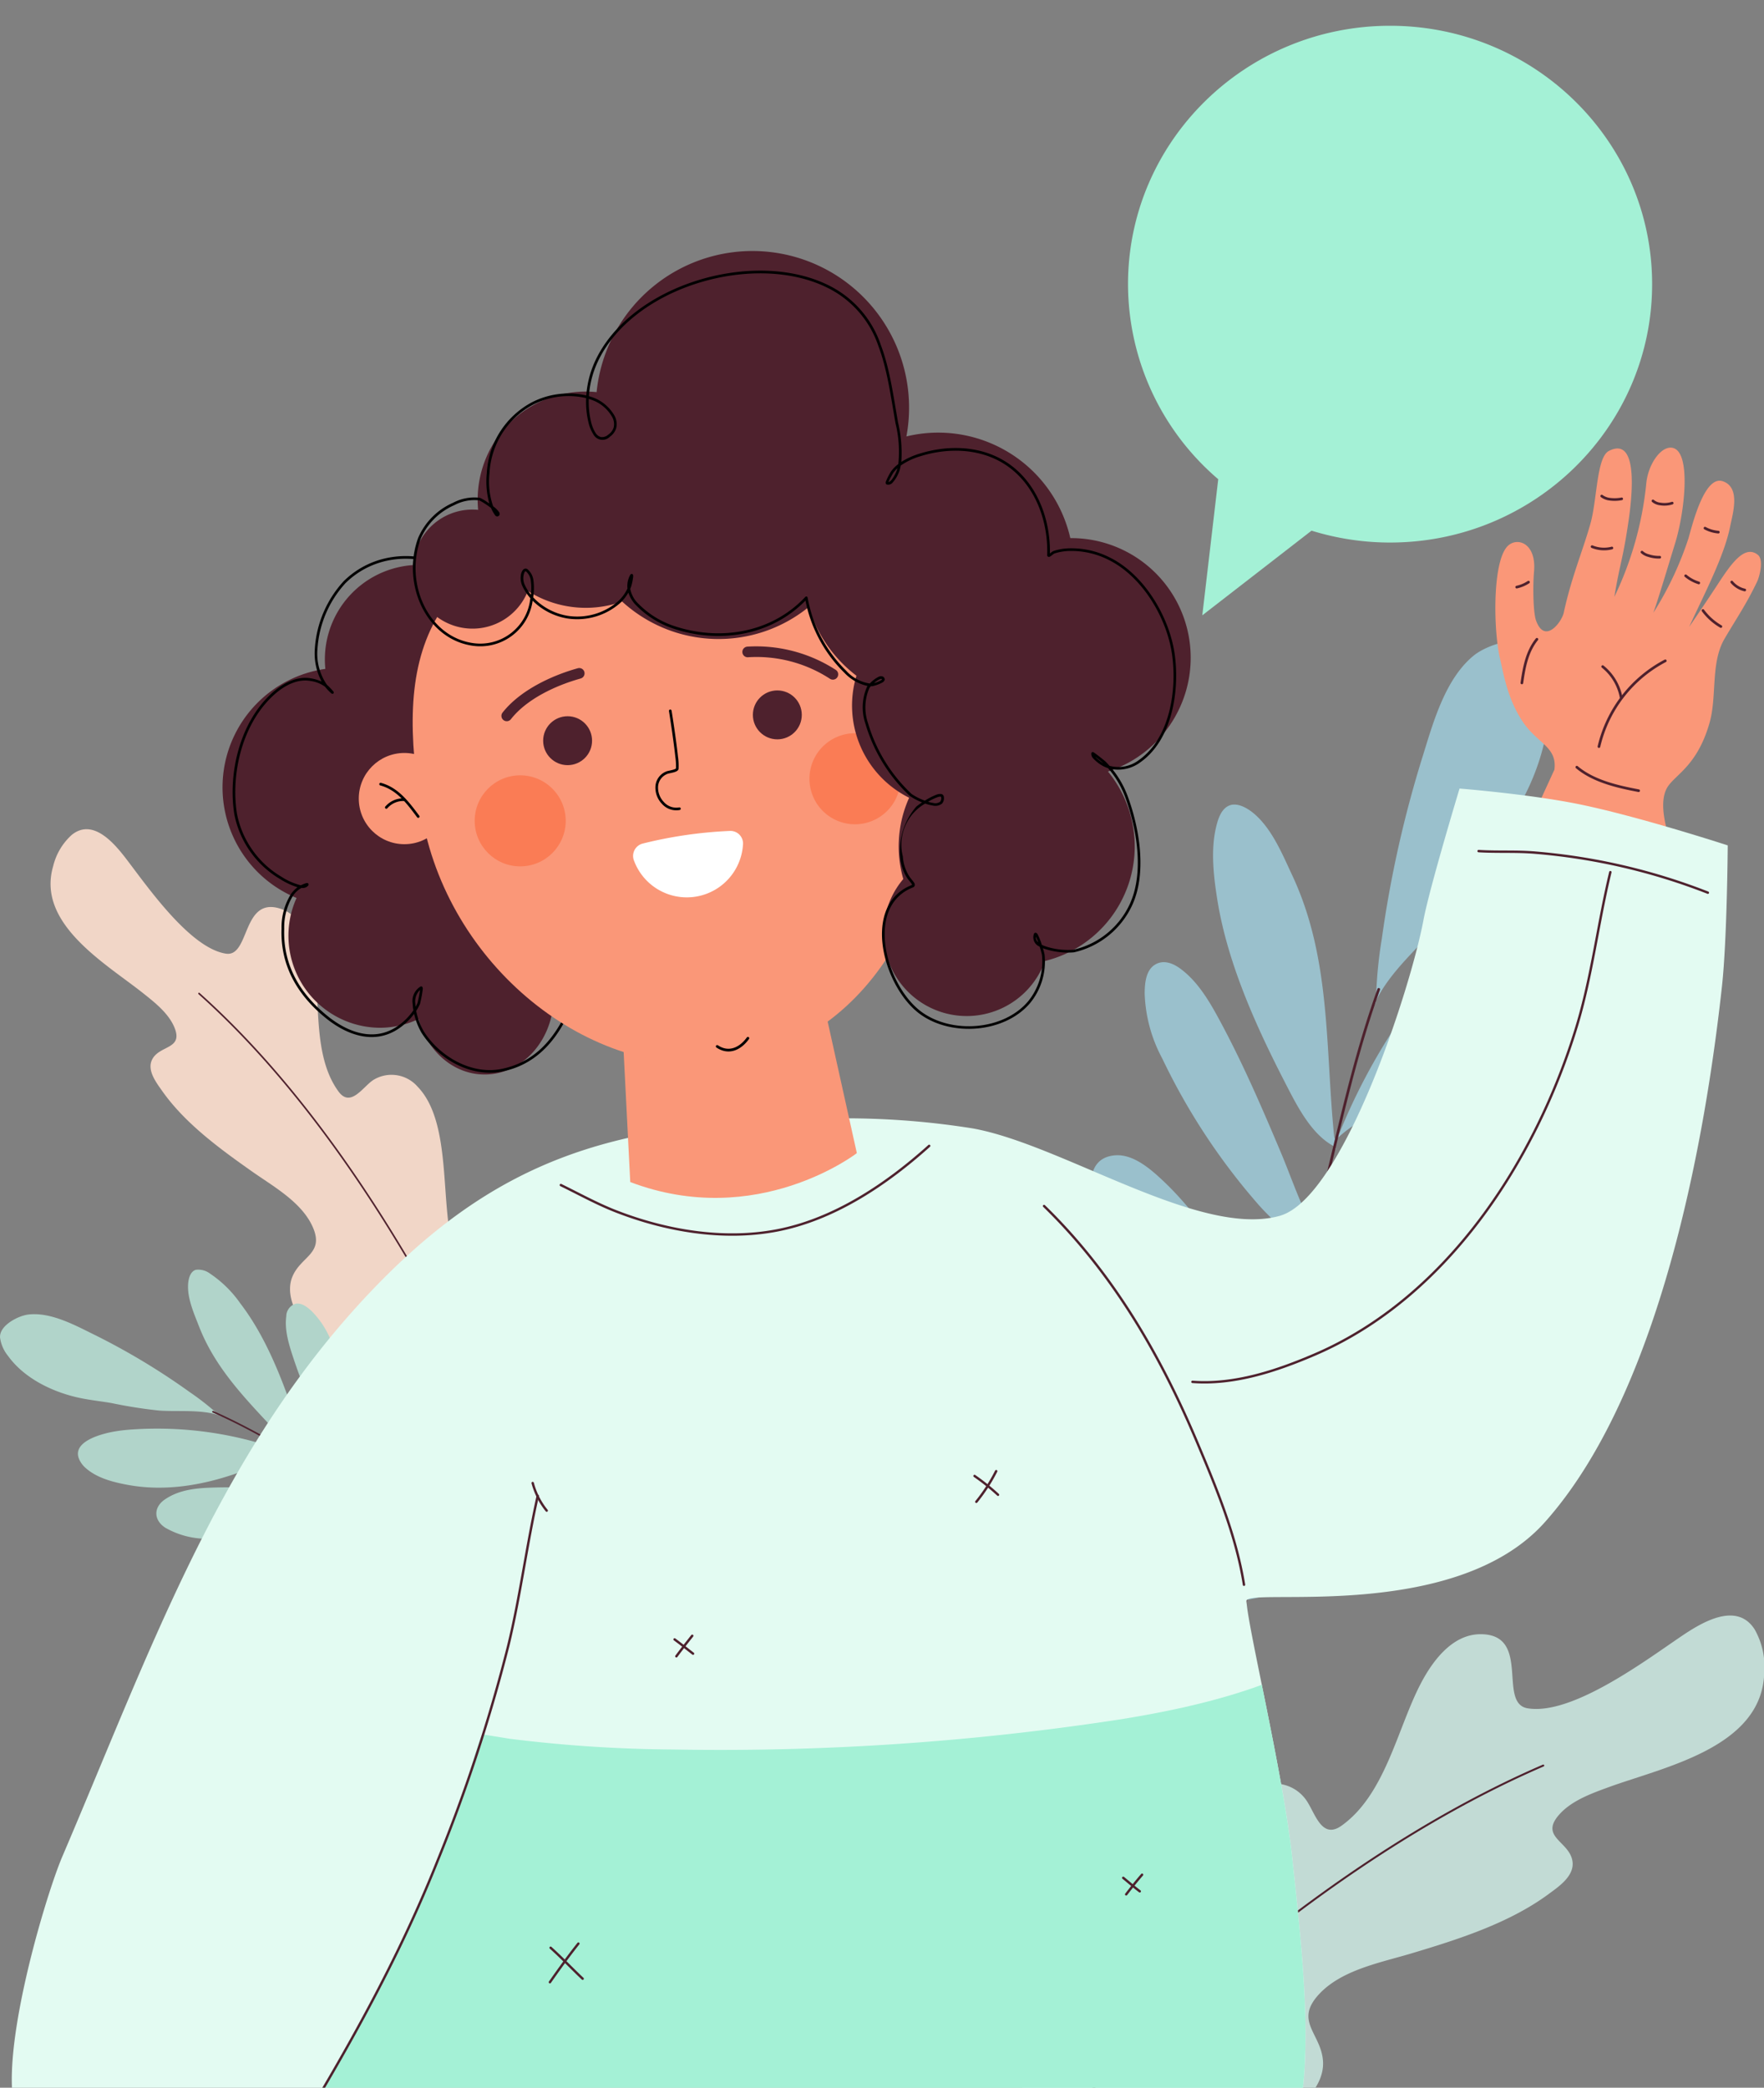 <svg xmlns="http://www.w3.org/2000/svg" xmlns:xlink="http://www.w3.org/1999/xlink" width="295" height="349" viewBox="0 0 295 349">
  <rect x="0" y="0" width="295" height="349" fill="#808080" stroke="none"/>
  <defs>
    <clipPath id="clip-path">
      <rect id="Rectángulo_415480" data-name="Rectángulo 415480" width="295" height="349" transform="translate(180 1037.852)" fill="#fff" stroke="#707070" stroke-width="1" opacity="0.6"/>
    </clipPath>
    <clipPath id="clip-path-2">
      <rect id="Rectángulo_415482" data-name="Rectángulo 415482" width="445" height="444" transform="translate(-0.362 0.207)"/>
    </clipPath>
    <clipPath id="clip-path-4">
      <path id="Trazado_1037964" data-name="Trazado 1037964" d="M96.172,261.378c.111-2.778-3.08-8.905-1.48-12.693,1.047-2.477,5.105-3.525,7.31-11.281,1.265-4.452.141-10,2.5-14.033,1.962-3.353,3.518-5.55,5.415-9.475.455-.942,1.182-3.729.162-4.549-2.315-1.86-4.69,1.829-6.956,5.289-1.975,3.017-4.566,6.807-4.534,6.737,2.56-5.541,5.866-11.848,6.845-16.748.431-2.154,1.818-6.573-1.24-7.588-2.985-.989-4.955,6.8-5.712,9.505a55.179,55.179,0,0,1-5.89,12.49c.717-1.941,2.174-6.825,3.676-11.725,1.567-5.116,2.713-15.223-.465-15.854-1.932-.383-4.138,2.812-4.4,6.079a56.566,56.566,0,0,1-5.33,18.84c.945-5.73,1.449-6.238,2.405-12.9.589-4.1,1.642-14.051-3.325-11.494-2.05,1.055-1.948,8.1-3.065,12.1-1.257,4.509-3.178,8.938-4.48,14.948-.332,1.535-3.153,5.32-4.617,1.328-.511-1.395-.553-5.882-.347-8.227.418-4.754-2.817-5.814-4.394-4.268-2.581,2.528-2.42,13.99-1.305,18.786.627,2.7,1.259,6.707,3.732,10.473,2.487,3.788,5.869,4.269,5.372,8.137l-4.977,10.85Z" transform="translate(-66.182 -191.423)"/>
    </clipPath>
    <clipPath id="clip-path-17">
      <path id="Trazado_1037991" data-name="Trazado 1037991" d="M287.984,475.483c1.911-11.36.044-27.617-1.43-41.319-1.509-14.02-7.538-38.953-7.622-42.8-.05-2.313,34.715,3.812,49.872-13.146,21-23.494,27.6-71.089,29.631-89.546.869-7.886.97-23.608.97-23.608s-14.811-4.825-24.814-6.873c-8.3-1.7-20.035-2.628-20.035-2.628s-5.04,16.65-6.036,21.988c-2.107,11.291-13.454,46.449-24.027,49.435-13.359,3.772-36.31-11.908-51.329-14.607a134.813,134.813,0,0,0-25.542-1.621c-33.768.622-54.234,5.843-77.344,31.254-23.645,26-34.953,58.335-49.4,92.118C77.9,441.1,68.845,471.46,73.993,478.755c2.782,3.941,6.272,1.071,10.3,1.642C94.267,481.808,278.131,473.441,287.984,475.483Z" transform="translate(-72.44 -255.56)" fill="#a4f1d6"/>
    </clipPath>
    <clipPath id="clip-path-18">
      <path id="Trazado_1037996" data-name="Trazado 1037996" d="M258.231,201.425c-36.948,8.682-39.736,26.523-35.548,51.909s27.939,44.792,51.2,41.692c24.852-3.312,38.506-30.495,34.319-55.881S296.792,192.363,258.231,201.425Z" transform="translate(-221.219 -199.306)"/>
    </clipPath>
  </defs>
  <g id="Enmascarar_grupo_1098798" data-name="Enmascarar grupo 1098798" transform="translate(-180 -1037.852)" clip-path="url(#clip-path)">
    <g id="OBJECTS" transform="translate(90.362 942.645)">
      <g id="Grupo_1178743" data-name="Grupo 1178743" transform="translate(0 0)">
        <g id="Grupo_1178722" data-name="Grupo 1178722" transform="translate(0 0)" clip-path="url(#clip-path-2)">
          <g id="Grupo_1178718" data-name="Grupo 1178718" transform="translate(240.751 365.269)">
            <path id="Trazado_1037954" data-name="Trazado 1037954" d="M9.836,463.523a101.141,101.141,0,0,1,24.789-6.81c7.73-1.047,16.609-1.1,23.52-5.219,3.176-1.891,6.941-5.428,6.683-9.473-.3-4.663-4.933-6.682-.589-11.279,3.795-4.016,10.262-5.21,15.336-6.729,7.79-2.332,16.347-5.04,22.963-9.919,1.677-1.236,4.354-3.017,4.013-5.47-.473-3.4-5.688-4.047-2.11-7.951,2.092-2.283,5.439-3.468,8.271-4.5,9.221-3.349,25.441-6.589,25.9-18.967A12.707,12.707,0,0,0,137,369.816c-3-4.643-8.752-1.19-12.175,1.12-5.883,3.969-18.323,13.337-25.792,12.089-5.033-.842.659-12.346-7.818-12.385-4.864-.021-8.207,4.663-10.183,8.531-3.824,7.482-5.85,18.3-13.1,23.476-3.435,2.45-4.457-2.338-6.018-4.42-2.186-2.915-6.078-3.318-9.194-1.694-9.245,4.816-11.96,21.531-17.9,29.865-4.433,6.221-7.808-4.163-13.284.834-3.365,3.072-4.535,8.331-5.508,12.592C14.232,447.711,12.175,455.761,9.836,463.523Z" transform="translate(5.311 -367.518)" fill="#c2dbd5" fill-rule="evenodd"/>
            <path id="Trazado_1037955" data-name="Trazado 1037955" d="M65.516,492.741c28.393-32.648,66.391-70.076,106.885-87.534a.165.165,0,0,1,.13.3c-40.451,17.439-78.4,54.834-106.767,87.447a.165.165,0,0,1-.233.016A.167.167,0,0,1,65.516,492.741Z" transform="translate(-65.475 -380.286)" fill="#4e212d" fill-rule="evenodd"/>
          </g>
          <g id="Grupo_1178719" data-name="Grupo 1178719" transform="translate(98.092 233.827)">
            <path id="Trazado_1037956" data-name="Trazado 1037956" d="M357.311,419.918a81.81,81.81,0,0,0-17.274-11.579c-5.662-2.785-12.46-5.105-16.707-10.033-1.952-2.264-3.934-5.944-2.7-8.981,1.423-3.5,5.5-3.862,3.342-8.5-1.881-4.054-6.537-6.627-10.041-9.094-5.379-3.786-11.25-8.057-15.075-13.5-.97-1.379-2.567-3.431-1.677-5.225,1.236-2.491,5.4-1.647,3.657-5.56-1.02-2.287-3.284-4.055-5.193-5.57-6.215-4.932-17.83-11.577-15.01-21.192a10.279,10.279,0,0,1,3.129-5.26c3.494-2.793,7.02,1.331,9.054,3.98,3.5,4.554,10.64,14.929,16.689,15.886,4.077.645,2.66-9.641,9.172-7.5,3.737,1.23,5.1,5.682,5.627,9.156,1.016,6.721-.2,15.543,4.033,21.369,2.008,2.761,4.02-.651,5.751-1.848a5.79,5.79,0,0,1,7.488,1.057c5.859,6.065,3.657,19.585,6.077,27.5,1.806,5.909,7.058-1.193,9.978,4.045,1.8,3.219,1.344,7.554,1,11.073C357.992,406.66,357.506,413.363,357.311,419.918Z" transform="translate(-280.199 -314.494)" fill="#f1d6c7" fill-rule="evenodd"/>
            <path id="Trazado_1037957" data-name="Trazado 1037957" d="M329.243,460.183c-13.415-32.327-32.975-70.783-59.568-94.556a.134.134,0,0,0-.178.2c26.565,23.748,46.1,62.167,59.5,94.46a.134.134,0,0,0,.247-.1Z" transform="translate(-244.758 -338.266)" fill="#4e212d" fill-rule="evenodd"/>
          </g>
          <g id="Grupo_1178720" data-name="Grupo 1178720" transform="translate(89.638 307.416)">
            <path id="Trazado_1037958" data-name="Trazado 1037958" d="M346.384,408.69a43.674,43.674,0,0,0-4.9-3.866,114.269,114.269,0,0,0-16.311-9.77c-3.131-1.554-7.089-3.648-10.72-3.191-1.616.2-4.792,1.786-4.689,3.813a6.09,6.09,0,0,0,1.327,3.082c2.582,3.591,7,5.821,11.193,6.855,2.012.5,4.062.692,6.1,1.038a78.931,78.931,0,0,0,8.034,1.263c3.269.216,6.792-.222,9.97.775a.576.576,0,0,0,.458.155Q346.614,408.763,346.384,408.69Zm13.515,7.062c.736-2.533-.418-5.649-1.247-8.035-2.113-6.088-4.742-12.562-8.7-17.715a19.245,19.245,0,0,0-5.071-4.988,3.25,3.25,0,0,0-2.375-.633c-1.007.3-1.268,1.677-1.3,2.565-.087,2.34,1.019,4.8,1.849,6.931,3.373,8.65,10.292,14.369,16.133,21.191l.128.235-.791-.114a61.484,61.484,0,0,0-27.214-4.079c-.835.072-1.387.134-2.219.268-2.04.329-7.857,1.691-5.91,5.038a4.179,4.179,0,0,0,.824,1.027c1.926,1.76,4.726,2.454,7.223,2.907,6.118,1.109,12.376.06,18.216-1.99,2.947-1.035,6.585-2.887,9.928-2.953l.353.264c.122-.253.1.34.174.08.128.711.061.21.092.212Zm8.2,6.115c1.435-1.944,1.478-5.135,1.322-7.392a64.512,64.512,0,0,0-3.992-17.364,14.791,14.791,0,0,0-3.494-5.766c-.7-.665-1.729-1.527-2.785-1.283a2.218,2.218,0,0,0-1.517,2.1c-.31,2.3.441,4.71,1.156,6.876,1.49,4.507,3.365,8.912,5.261,13.26,1.279,2.934,2.96,5.948,3.666,9.113l-.373.263a7.517,7.517,0,0,1-3.17-.019c-1.5-.17-2.985-.359-4.487-.475a136.711,136.711,0,0,0-13.733-.413c-3,.072-6.081.255-8.632,2.008-1.912,1.314-1.886,3.425.06,4.709a14.01,14.01,0,0,0,7.173,1.855,26.719,26.719,0,0,0,6.458-.848,60.981,60.981,0,0,0,10.713-3.425C363.991,424.089,365.8,422.77,368.1,421.868Zm8.434,4.838a24.724,24.724,0,0,0,6.034-19.164,16.665,16.665,0,0,0-.377-1.986c-.081-.31-.272-.988-.376-1.292-.738-2.151-3.355-6.239-6.029-3.894-1.419,1.245-1.492,3.649-1.5,5.356-.022,4.749,1.255,9.546,2,14.216a29.415,29.415,0,0,1,.483,4.139,2.932,2.932,0,0,1-.671,2.381,5.029,5.029,0,0,1-1.864.681c-1.519.344-3.071.514-4.615.706A101.961,101.961,0,0,0,356.818,430c-2.066.529-4.531,1.224-6.04,2.829a1.949,1.949,0,0,0,.682,3.152c2.053,1.121,4.889,1.056,7.125.662a30.323,30.323,0,0,0,13.065-5.5C373.4,429.809,374.778,428.027,376.532,426.706Zm10.311,5.926c-1.6.5-3.47.358-5.13.545a35.715,35.715,0,0,0-6.659,1.41,28.522,28.522,0,0,0-6.722,3.146,14.932,14.932,0,0,0-3.98,3.142,5.274,5.274,0,0,0-.752,1.329,3.97,3.97,0,0,0-.2.781c-.4,3.028,4.023,2.582,5.755,2.172a32.877,32.877,0,0,0,15.118-8.847c.681-.662,1.332-1.355,2.025-2a8.931,8.931,0,0,0,1.363-1.225c1.625-2.358,2.712-5.354,3.88-7.951,1.057-2.349,2.307-4.927,2.318-7.557,0-1-.133-2.414-.973-3.109a2.232,2.232,0,0,0-2.457.091,11.253,11.253,0,0,0-3.838,3.639,9.1,9.1,0,0,0-1.163,5.384c.052,3.042.3,6.355,1.671,9.136Zm11.311,7.122c-2.064.474-4.248.51-6.336.892a37.543,37.543,0,0,0-14.937,5.682,15.711,15.711,0,0,0-1.325,1.046c-1.32,1.189-4.092,4.282-2.07,6.019a4.326,4.326,0,0,0,3.708.536,26.372,26.372,0,0,0,7.747-3.137,60.326,60.326,0,0,0,5.9-3.609c1.832-1.347,3.508-2.912,5.265-4.353a39.991,39.991,0,0,0,3.456-2.493,9.578,9.578,0,0,0,1.07-1.839c.754-1.272,1.6-2.483,2.375-3.741,1.26-2.049,3.137-4.44,3.233-6.952a3.077,3.077,0,0,0-3.63-3.173,6.415,6.415,0,0,0-4.436,2.7c-1.992,2.963-1.166,6.791-.639,10.072a18.08,18.08,0,0,1,.553,2.323Z" transform="translate(-309.758 -384.319)" fill="#b1d4ca" fill-rule="evenodd"/>
            <path id="Trazado_1037959" data-name="Trazado 1037959" d="M366.269,470.279a435.461,435.461,0,0,0-46.8-31.3c-6.189-3.552-12.287-7.3-18.835-10.187a.134.134,0,0,1,.108-.244c6.557,2.888,12.663,6.643,18.86,10.2a435.63,435.63,0,0,1,46.83,31.321.134.134,0,0,1-.162.213Z" transform="translate(-265.081 -404.888)" fill="#4e212d" fill-rule="evenodd"/>
          </g>
          <g id="Grupo_1178721" data-name="Grupo 1178721" transform="translate(272.089 202.385)">
            <path id="Trazado_1037960" data-name="Trazado 1037960" d="M145.592,287.942a72.638,72.638,0,0,1,.966-10.329,189.891,189.891,0,0,1,6.93-30.818c1.717-5.549,3.731-12.709,8.442-16.555,2.1-1.711,7.638-3.721,9.959-1.273a10.12,10.12,0,0,1,2.187,5.127c1.362,7.221-1.012,15.088-4.574,21.321-1.709,2.989-3.822,5.68-5.74,8.529-2.525,3.75-4.78,7.631-7.684,11.114-3.485,4.181-8.049,7.918-10.488,12.884a.957.957,0,0,1-.339.729Q145.415,288.3,145.592,287.942Zm-6.986,24.353c-3.891-2.015-6.317-6.974-8.239-10.7-4.9-9.517-9.683-20.1-11.35-30.761-.593-3.791-1.069-8.027-.193-11.816.288-1.247.761-2.9,1.959-3.582,1.518-.866,3.471.394,4.578,1.373,2.915,2.576,4.612,6.729,6.221,10.164,6.544,13.969,5.5,28.844,7.016,43.687l.136.424.77-1.082a102.142,102.142,0,0,1,26.268-37.419c1.043-.921,1.75-1.516,2.864-2.363,2.733-2.077,11.036-7.516,12.833-1.339a6.954,6.954,0,0,1,.292,2.168c-.089,4.334-2.461,8.5-4.777,12.021-5.674,8.632-14.1,14.96-23.263,19.638-4.621,2.361-11.018,4.616-14.927,8.563l-.087.727c-.444-.143.3.507-.1.3.709.969.183.314.149.355Zm-2.034,16.872c-3.983-.5-7.871-4.1-10.409-6.878a107.154,107.154,0,0,1-16.32-24.7,24.562,24.562,0,0,1-2.936-10.809c0-1.6.143-3.83,1.645-4.821,1.411-.931,3.008-.332,4.259.576,3.128,2.267,5.163,5.927,6.948,9.268,3.717,6.956,6.868,14.259,9.928,21.521,2.066,4.9,3.765,10.376,6.766,14.852l.745-.148c1.577-.858,2.549-2.435,3.609-3.836,1.51-1.995,2.987-4,4.569-5.943a226.815,226.815,0,0,1,15.236-17c3.526-3.53,7.272-7.025,12.3-8.086,3.772-.8,6.281,1.653,5.6,5.467-.708,3.952-3.328,7.846-5.985,10.756a44.43,44.43,0,0,1-8.418,6.8,101.376,101.376,0,0,1-16.4,8.967C143.948,326.768,140.286,327.438,136.572,329.166Zm-3.84,15.691a41.08,41.08,0,0,1-29.972-14.695,27.869,27.869,0,0,1-1.957-2.73c-.282-.453-.879-1.46-1.124-1.932-1.743-3.353-3.663-11.185,2.221-11.715,3.124-.282,6.1,2.386,8.163,4.332,5.741,5.414,10.048,12.446,14.818,18.688a48.975,48.975,0,0,0,4.427,5.323c.952.937,2.206,2.1,3.634,1.92a8.365,8.365,0,0,0,2.954-1.463c2.155-1.434,4.137-3.106,6.138-4.745a169.275,169.275,0,0,1,17.246-12.93c3-1.88,6.663-4.05,10.323-4.027,2.466.015,3.61,2.191,3.011,4.432-1,3.755-4.33,7.093-7.366,9.332a50.379,50.379,0,0,1-21.579,9.425C140.051,344.644,136.329,344.259,132.732,344.857Zm-4.682,19.194c2.443-1.35,4.407-3.765,6.533-5.548a59.277,59.277,0,0,1,9.325-6.4,47.436,47.436,0,0,1,11.486-4.484c2.673-.675,5.551-1.467,8.341-1.19a8.8,8.8,0,0,1,2.46.618,6.614,6.614,0,0,1,1.164.658c4.1,2.985-1.5,7.8-3.98,9.413-8.343,5.437-18.165,7.677-27.964,8.055-1.575.06-3.156.05-4.73.141a14.8,14.8,0,0,1-3.035.236c-4.7-.746-9.549-2.871-14.012-4.441-4.037-1.42-8.57-2.869-11.749-5.868-1.213-1.144-2.752-2.927-2.626-4.733.107-1.542,1.61-2.415,2.924-2.852a18.7,18.7,0,0,1,8.775-.45c3.145.525,5.62,2.613,7.809,4.769,3.6,3.547,7.3,7.641,9.079,12.475Zm-4.389,21.768c2.936-1.94,5.481-4.527,8.331-6.6,7.238-5.271,15.109-9.651,23.949-11.463a26.332,26.332,0,0,1,2.776-.4c2.943-.226,9.84-.018,9.614,4.405-.114,2.228-1.91,3.889-3.6,5.076a43.857,43.857,0,0,1-12.649,5.727,99.875,99.875,0,0,1-11.1,2.96c-3.718.661-7.522.885-11.269,1.348-2.229.275-4.724,1.283-6.958,1.3a15.894,15.894,0,0,1-3.438-.818c-2.393-.551-4.821-.919-7.223-1.429-3.909-.831-8.936-1.313-12.068-4.074-2.613-2.3-2.205-5.849.34-8a10.656,10.656,0,0,1,8.327-2.248c5.847,1,9.507,6.377,12.85,10.769.769,1.01,1.266,2.442,2.162,3.326Z" transform="translate(-97.928 -227.828)" fill="#9ac0cc" fill-rule="evenodd"/>
            <path id="Trazado_1037961" data-name="Trazado 1037961" d="M137.878,419.845a723.906,723.906,0,0,1,15.963-92.228c2.819-11.532,5.3-23.18,9.334-34.379a.222.222,0,0,1,.418.151c-4.031,11.184-6.5,22.816-9.32,34.332a723.385,723.385,0,0,0-15.953,92.173.222.222,0,1,1-.442-.05Z" transform="translate(-115.264 -235.106)" fill="#4e212d" fill-rule="evenodd"/>
          </g>
        </g>
        <g id="Grupo_1178742" data-name="Grupo 1178742" transform="translate(0 0)" clip-path="url(#clip-path-2)">
          <path id="Trazado_1037962" data-name="Trazado 1037962" d="M96.172,261.378c.111-2.778-3.08-8.905-1.48-12.693,1.047-2.477,5.105-3.525,7.31-11.281,1.265-4.452.141-10,2.5-14.033,1.962-3.353,3.518-5.55,5.415-9.475.455-.942,1.182-3.729.162-4.549-2.315-1.86-4.69,1.829-6.956,5.289-1.975,3.017-4.566,6.807-4.534,6.737,2.56-5.541,5.866-11.848,6.845-16.748.431-2.154,1.818-6.573-1.24-7.588-2.985-.989-4.955,6.8-5.712,9.505a55.179,55.179,0,0,1-5.89,12.49c.717-1.941,2.174-6.825,3.676-11.725,1.567-5.116,2.713-15.223-.465-15.854-1.932-.383-4.138,2.812-4.4,6.079a56.566,56.566,0,0,1-5.33,18.84c.945-5.73,1.449-6.238,2.405-12.9.589-4.1,1.642-14.051-3.325-11.494-2.05,1.055-1.948,8.1-3.065,12.1-1.257,4.509-3.178,8.938-4.48,14.948-.332,1.535-3.153,5.32-4.617,1.328-.511-1.395-.553-5.882-.347-8.227.418-4.754-2.817-5.814-4.394-4.268-2.581,2.528-2.42,13.99-1.305,18.786.627,2.7,1.259,6.707,3.732,10.473,2.487,3.788,5.869,4.269,5.372,8.137l-4.977,10.85Z" transform="translate(273.536 -21.384)" fill="#fa9778" fill-rule="evenodd"/>
          <g id="Grupo_1178736" data-name="Grupo 1178736" transform="translate(339.719 170.039)">
            <g id="Grupo_1178723" data-name="Grupo 1178723" clip-path="url(#clip-path-4)">
              <path id="Trazado_1037963" data-name="Trazado 1037963" d="M95.365,231.7a21.554,21.554,0,0,0-10.984,14.193.222.222,0,1,1-.433-.1,21.992,21.992,0,0,1,11.206-14.485.222.222,0,1,1,.211.391Z" transform="translate(-66.849 -195.867)" fill="#4e212d" fill-rule="evenodd"/>
            </g>
            <g id="Grupo_1178724" data-name="Grupo 1178724" clip-path="url(#clip-path-4)">
              <path id="Trazado_1037965" data-name="Trazado 1037965" d="M95.336,237.881a8.413,8.413,0,0,0-3.022-5.116.222.222,0,1,1,.284-.341,8.854,8.854,0,0,1,3.176,5.383.223.223,0,0,1-.439.074Z" transform="translate(-74.512 -195.989)" fill="#4e212d" fill-rule="evenodd"/>
            </g>
            <g id="Grupo_1178725" data-name="Grupo 1178725" clip-path="url(#clip-path-4)">
              <path id="Trazado_1037967" data-name="Trazado 1037967" d="M95.743,201.188a6.45,6.45,0,0,1-2.065.063,3.022,3.022,0,0,1-1.448-.564.222.222,0,1,1,.277-.346,2.585,2.585,0,0,0,1.235.471,5.981,5.981,0,0,0,1.912-.059.222.222,0,0,1,.089.435Z" transform="translate(-74.577 -192.412)" fill="#4e212d" fill-rule="evenodd"/>
            </g>
            <g id="Grupo_1178726" data-name="Grupo 1178726" clip-path="url(#clip-path-4)">
              <path id="Trazado_1037969" data-name="Trazado 1037969" d="M97.578,210.465a5.533,5.533,0,0,1-3.462-.241.222.222,0,0,1,.194-.4,5.063,5.063,0,0,0,3.169.208.222.222,0,1,1,.1.433Z" transform="translate(-78.045 -193.472)" fill="#4e212d" fill-rule="evenodd"/>
            </g>
            <g id="Grupo_1178727" data-name="Grupo 1178727" clip-path="url(#clip-path-4)">
              <path id="Trazado_1037971" data-name="Trazado 1037971" d="M86.173,201.989a4.5,4.5,0,0,1-2.1.162,2.462,2.462,0,0,1-1.36-.574.222.222,0,0,1,.315-.315,2.01,2.01,0,0,0,1.112.45A4.027,4.027,0,0,0,86,201.58a.222.222,0,1,1,.173.409Z" transform="translate(-56.521 -192.513)" fill="#4e212d" fill-rule="evenodd"/>
            </g>
            <g id="Grupo_1178728" data-name="Grupo 1178728" clip-path="url(#clip-path-4)">
              <path id="Trazado_1037973" data-name="Trazado 1037973" d="M88.216,212.126a5.8,5.8,0,0,1-1.959-.28,2.841,2.841,0,0,1-1.2-.642.222.222,0,0,1,.329-.3,2.372,2.372,0,0,0,1.006.516,5.3,5.3,0,0,0,1.773.264.222.222,0,0,1,.056.441Z" transform="translate(-60.711 -193.587)" fill="#4e212d" fill-rule="evenodd"/>
            </g>
            <g id="Grupo_1178729" data-name="Grupo 1178729" clip-path="url(#clip-path-4)">
              <path id="Trazado_1037975" data-name="Trazado 1037975" d="M112.009,216.882a6.181,6.181,0,0,1-2.041.864.222.222,0,0,1-.106-.432,5.744,5.744,0,0,0,1.9-.8.222.222,0,1,1,.247.369Z" transform="translate(-106.353 -194.216)" fill="#4e212d" fill-rule="evenodd"/>
            </g>
            <g id="Grupo_1178730" data-name="Grupo 1178730" clip-path="url(#clip-path-4)">
              <path id="Trazado_1037977" data-name="Trazado 1037977" d="M111.016,227.589c-1.651,2.036-2.106,4.665-2.467,7.189a.222.222,0,1,1-.44-.063c.373-2.6.86-5.307,2.562-7.406a.222.222,0,0,1,.345.28Z" transform="translate(-103.902 -195.415)" fill="#4e212d" fill-rule="evenodd"/>
            </g>
            <g id="Grupo_1178731" data-name="Grupo 1178731" clip-path="url(#clip-path-4)">
              <path id="Trazado_1037979" data-name="Trazado 1037979" d="M76.393,207.428a5.842,5.842,0,0,1-2.318-.691.222.222,0,1,1,.215-.389,5.384,5.384,0,0,0,2.144.638.222.222,0,0,1-.041.443Z" transform="translate(-39.132 -193.084)" fill="#4e212d" fill-rule="evenodd"/>
            </g>
            <g id="Grupo_1178732" data-name="Grupo 1178732" clip-path="url(#clip-path-4)">
              <path id="Trazado_1037981" data-name="Trazado 1037981" d="M79.971,216.907a6.565,6.565,0,0,1-2.267-1.243.222.222,0,1,1,.313-.315,6.1,6.1,0,0,0,2.115,1.144.222.222,0,1,1-.162.414Z" transform="translate(-46.04 -194.084)" fill="#4e212d" fill-rule="evenodd"/>
            </g>
            <g id="Grupo_1178733" data-name="Grupo 1178733" clip-path="url(#clip-path-4)">
              <path id="Trazado_1037983" data-name="Trazado 1037983" d="M71.319,218.221a4.165,4.165,0,0,1-2.287-1.407.222.222,0,0,1,.357-.264,3.73,3.73,0,0,0,2.056,1.246.222.222,0,1,1-.126.426Z" transform="translate(-29.684 -194.215)" fill="#4e212d" fill-rule="evenodd"/>
            </g>
            <g id="Grupo_1178734" data-name="Grupo 1178734" clip-path="url(#clip-path-4)">
              <path id="Trazado_1037985" data-name="Trazado 1037985" d="M76.588,224.906a10.08,10.08,0,0,1-3.064-2.731.222.222,0,1,1,.354-.269,9.655,9.655,0,0,0,2.93,2.614.222.222,0,1,1-.219.387Z" transform="translate(-38.989 -194.812)" fill="#4e212d" fill-rule="evenodd"/>
            </g>
            <g id="Grupo_1178735" data-name="Grupo 1178735" clip-path="url(#clip-path-4)">
              <path id="Trazado_1037987" data-name="Trazado 1037987" d="M89.329,251.352c2.763,2.326,6.743,3.218,10.222,3.876a.222.222,0,1,1-.083.436c-3.55-.672-7.605-1.6-10.426-3.973a.222.222,0,1,1,.286-.339Z" transform="translate(-75.559 -198.1)" fill="#4e212d" fill-rule="evenodd"/>
            </g>
          </g>
          <path id="Trazado_1037989" data-name="Trazado 1037989" d="M287.984,475.483c1.911-11.36.044-27.617-1.43-41.319-1.509-14.02-7.538-38.953-7.622-42.8-.05-2.313,34.715,3.812,49.872-13.146,21-23.494,27.6-71.089,29.631-89.546.869-7.886.97-23.608.97-23.608s-14.811-4.825-24.814-6.873c-8.3-1.7-20.035-2.628-20.035-2.628s-5.04,16.65-6.036,21.988c-2.107,11.291-13.454,46.449-24.027,49.435-13.359,3.772-36.31-11.908-51.329-14.607a134.813,134.813,0,0,0-25.542-1.621c-33.768.622-54.234,5.843-77.344,31.254-23.645,26-34.953,58.335-49.4,92.118C77.9,441.1,68.845,471.46,73.993,478.755c2.782,3.941,6.272,1.071,10.3,1.642C94.267,481.808,278.131,473.441,287.984,475.483Z" transform="translate(19.168 -28.536)" fill="#e3fbf2" fill-rule="evenodd"/>
          <g id="Grupo_1178738" data-name="Grupo 1178738" transform="translate(91.608 227.024)">
            <g id="Grupo_1178737" data-name="Grupo 1178737" clip-path="url(#clip-path-17)">
              <path id="Trazado_1037990" data-name="Trazado 1037990" d="M308.984,419.289c-9.605,5.6-22.6,8.442-32.994,10.111a440.292,440.292,0,0,1-74.9,5.058,232.252,232.252,0,0,1-27.2-1.775c-.476-.061-2.47-.409-4.538-.719-.785-.117-2.559,9.017-7.537,20.643-2.294,5.358-4.825,11.217-7.523,16.867-2.376,4.974-5.13,9.638-7.418,14.094-1.986,3.867-4.9,7.352-5.942,10.789-2.531,8.362.478,14.642,1.561,14.852a286.963,286.963,0,0,0,50.086,5.256c27.742.48,58.133-1.589,85.3-8.921,12.2-3.294,27.226,1.553,36.322-9.722,10.56-13.089-8.15-59.079-5.216-76.534" transform="translate(-90.478 -273.817)" fill="#a4f1d6" fill-rule="evenodd"/>
            </g>
          </g>
          <path id="Trazado_1037992" data-name="Trazado 1037992" d="M332.245,243.937a15.8,15.8,0,1,0-21.614-13.071,20,20,0,0,0-4.816,38.293,15.385,15.385,0,0,0,13.894,21.7,15.078,15.078,0,0,0,6.513-1.47c1.428,5.367,5.839,9.283,11.053,9.283,6.369,0,11.54-5.842,11.54-13.037s-5.171-13.036-11.54-13.036a10.305,10.305,0,0,0-2.531.314,15.387,15.387,0,0,0-5.809-9.649,20,20,0,0,0,3.31-19.326Z" transform="translate(-166.584 -23.842)" fill="#4e212d" fill-rule="evenodd"/>
          <path id="Trazado_1037993" data-name="Trazado 1037993" d="M317.171,284.358c-.009.1-.021.219-.039.331-.114.736-.346,1.779-.366,1.823-.1.224-.212.445-.335.661-.02-.174-.033-.347-.039-.518A2.643,2.643,0,0,1,317.171,284.358Zm-15.554-51.006.066.055a11.04,11.04,0,0,1,1.03,1.086.226.226,0,0,1-.019.283.218.218,0,0,1-.172.073.382.382,0,0,1-.212-.108,7.344,7.344,0,0,1-1.013-1.076,5.409,5.409,0,0,0-2.453-.968c-2.2-.4-4.382.813-5.973,2.219-5.326,4.707-7.378,13.087-6.318,19.935a15.711,15.711,0,0,0,7.454,10.582,10.645,10.645,0,0,0,3.12,1.393l.139.021a7.177,7.177,0,0,1,.746-.313.741.741,0,0,1,.335-.049.231.231,0,0,1,.19.187.3.3,0,0,1-.076.254,1.257,1.257,0,0,1-1.109.374,4.149,4.149,0,0,0-1.387,1.257,10.067,10.067,0,0,0-1.5,5.566c-.22,6.1,2.676,10.939,7.355,14.676,3.382,2.7,7.769,4.281,11.638,1.578a10.348,10.348,0,0,0,2.609-2.621,8,8,0,0,1-.121-1.085,2.839,2.839,0,0,1,1.313-2.889.247.247,0,0,1,.169-.019.242.242,0,0,1,.143.1.616.616,0,0,1,.062.354,20.179,20.179,0,0,1-.463,2.479,8.531,8.531,0,0,1-.635,1.16,11.232,11.232,0,0,0,1.253,3.394c2.624,4.185,7.934,7.3,12.951,6.317,5.145-1,8.319-4.427,10.5-8.652,2.208-4.271,3.408-9.361,4.585-13.646a.222.222,0,1,1,.428.117c-1.184,4.314-2.4,9.434-4.618,13.733-2.246,4.345-5.521,7.851-10.812,8.884-5.192,1.014-10.7-2.187-13.412-6.517a11.557,11.557,0,0,1-1.223-3.134,10.9,10.9,0,0,1-2.478,2.391c-4.044,2.825-8.635,1.229-12.17-1.594-4.792-3.828-7.747-8.787-7.522-15.04a10.517,10.517,0,0,1,1.586-5.812,4.99,4.99,0,0,1,1.09-1.111,12.512,12.512,0,0,1-2.928-1.376,16.156,16.156,0,0,1-7.656-10.89c-1.081-6.986,1.028-15.532,6.463-20.336,1.687-1.491,4.01-2.743,6.346-2.323a7.285,7.285,0,0,1,1.8.536,10.115,10.115,0,0,1-1.132-5.526,18.467,18.467,0,0,1,4.827-11.255c6.406-6.283,16.527-5.116,22.594.918a.222.222,0,0,1-.314.315c-5.9-5.868-15.74-7.024-21.969-.916a17.982,17.982,0,0,0-4.694,10.96A9.132,9.132,0,0,0,301.617,233.352Z" transform="translate(-157.296 -23.658)" fill-rule="evenodd"/>
          <path id="Trazado_1037994" data-name="Trazado 1037994" d="M270.3,297.637,275.53,321.2s-16.673,12.889-37.894,4.833l-1.276-25.123Z" transform="translate(-42.599 -33.228)" fill="#fa9778" fill-rule="evenodd"/>
          <path id="Trazado_1037995" data-name="Trazado 1037995" d="M258.231,201.425c-36.948,8.682-39.736,26.523-35.548,51.909s27.939,44.792,51.2,41.692c24.852-3.312,38.506-30.495,34.319-55.881S296.792,192.363,258.231,201.425Z" transform="translate(-62.568 -22.263)" fill="#fa9778" fill-rule="evenodd"/>
          <g id="Grupo_1178741" data-name="Grupo 1178741" transform="translate(158.651 177.043)">
            <g id="Grupo_1178739" data-name="Grupo 1178739" clip-path="url(#clip-path-18)">
              <circle id="Elipse_12282" data-name="Elipse 12282" cx="7.61" cy="7.61" r="7.61" transform="translate(10.371 47.772)" fill="#fa7c55"/>
            </g>
            <g id="Grupo_1178740" data-name="Grupo 1178740" clip-path="url(#clip-path-18)">
              <path id="Trazado_1037997" data-name="Trazado 1037997" d="M235.759,245.155a7.61,7.61,0,1,0,7.61,7.611A7.614,7.614,0,0,0,235.759,245.155Z" transform="translate(-161.793 -204.419)" fill="#fa7c55" fill-rule="evenodd"/>
            </g>
          </g>
          <path id="Trazado_1037999" data-name="Trazado 1037999" d="M256.04,185.425a26.192,26.192,0,1,0-51.81-7.407A18.084,18.084,0,0,0,184.338,196q0,.857.079,1.693c-.309-.028-.623-.044-.94-.044a9.953,9.953,0,1,0,9.256,13.615,18.094,18.094,0,0,0,15.764,1.76,23.9,23.9,0,0,0,31.206.913,22.68,22.68,0,0,0,7.98,11.489,17.228,17.228,0,0,0,8.813,20.4,19.779,19.779,0,0,0-.979,13.584,13.91,13.91,0,1,0,23.7,13.7,19.732,19.732,0,0,0,10.527-31.671,19.995,19.995,0,0,0-6.154-39.018h-.143a22.647,22.647,0,0,0-27.4-17Z" transform="translate(-14.819 -17.26)" fill="#4e212d" fill-rule="evenodd"/>
          <path id="Trazado_1038000" data-name="Trazado 1038000" d="M205.67,179.56a13.99,13.99,0,0,0,.371,3.788,6.083,6.083,0,0,0,.741,1.862,1.565,1.565,0,0,0,.881.721,1.535,1.535,0,0,0,1.267-.393,2.329,2.329,0,0,0,.9-1.182,2.481,2.481,0,0,0-.338-1.93,6.419,6.419,0,0,0-2.769-2.477A9.929,9.929,0,0,0,205.67,179.56Zm51.617,11.589a4.967,4.967,0,0,0-.688.769,11.938,11.938,0,0,0-.749,1.394c-.019.047-.037.1-.051.15a.49.49,0,0,0,.169-.067,1.6,1.6,0,0,0,.407-.386,5.853,5.853,0,0,0,.842-1.606C257.241,191.318,257.265,191.233,257.287,191.148Zm-61.3,21.134a8.672,8.672,0,0,0,0-2.255,2.439,2.439,0,0,0-.807-1.621c-.122-.092-.206.034-.283.195a2.628,2.628,0,0,0,.02,1.933,7.662,7.662,0,0,0,.873,1.49C195.849,212.111,195.915,212.2,195.983,212.282Zm57.407,14.781a5.264,5.264,0,0,0,1.126-.452.867.867,0,0,0,.168-.125.281.281,0,0,0,.026-.033c-.067-.137-.215-.1-.381-.03A3.7,3.7,0,0,0,253.39,227.063Zm36.976,12.312c.049.059.1.118.161.177a6.457,6.457,0,0,0,1.2.906C291.57,240.32,290.871,239.754,290.366,239.375Zm-27.95,7.532a5.775,5.775,0,0,0,.824.19,1.374,1.374,0,0,0,1.181-.192.914.914,0,0,0,.181-.76.113.113,0,0,0-.021-.069c-.031-.032-.083-.032-.143-.032a1.61,1.61,0,0,0-.47.1A9.058,9.058,0,0,0,262.416,246.907Zm18.029,22.562a1.079,1.079,0,0,0,.376.931c-.109-.307-.221-.6-.323-.82C280.48,269.541,280.462,269.5,280.445,269.469ZM205.692,179.1a16.106,16.106,0,0,1,1.48-5.748c2.96-6.313,9.545-10.932,16.912-13.2s15.533-2.2,21.646.9a16.834,16.834,0,0,1,8.362,9.639c1.51,3.991,2.09,8.515,2.872,12.925a20.04,20.04,0,0,1,.474,6.836,5.734,5.734,0,0,0-1.2,1.211,10.362,10.362,0,0,0-.882,1.719.541.541,0,0,0-.005.336.267.267,0,0,0,.167.158.95.95,0,0,0,.955-.31,5.832,5.832,0,0,0,1.17-2.034q.121-.414.2-.833a11.488,11.488,0,0,1,3.3-1.559c4.465-1.389,9.546-1.332,13.64,1.075,5.386,3.167,7.739,9.563,7.551,15.433a.285.285,0,0,0,.166.3.344.344,0,0,0,.289-.02,3.167,3.167,0,0,0,.436-.307,1.507,1.507,0,0,1,.355-.233,8.876,8.876,0,0,1,2.62-.408,13.723,13.723,0,0,1,6.32,1.449c5.718,2.778,9.87,9.783,10.712,15.981.8,5.869-.376,13.826-5.518,17.493a5.682,5.682,0,0,1-4.957.994q-.325-.368-.679-.725c-.084-.085-1.649-1.347-1.98-1.525a.265.265,0,0,0-.327.029.228.228,0,0,0-.052.1,1.029,1.029,0,0,0,.277.844,6.294,6.294,0,0,0,1.61,1.278,5.625,5.625,0,0,0,.9.388,15.422,15.422,0,0,1,2.9,4.928c1.919,5.221,3.136,12.414.8,17.66a13.711,13.711,0,0,1-9.5,7.772,11.993,11.993,0,0,1-4.79-.615,4.767,4.767,0,0,1-.485-.216,10.228,10.228,0,0,0-.7-1.757.694.694,0,0,0-.178-.2.291.291,0,0,0-.155-.054.28.28,0,0,0-.291.217,1.663,1.663,0,0,0,.964,2.1,12.634,12.634,0,0,1,.383,1.354,10.509,10.509,0,0,1-2.313,7.795c-4.132,4.883-12.763,5.469-17.828,1.759-3.58-2.621-6.312-8.454-6.155-13.4.1-3.252,1.467-6.12,4.709-7.4a.485.485,0,0,0,.3-.272.613.613,0,0,0-.1-.529c-.2-.33-.659-.781-.947-1.294a7.164,7.164,0,0,1-.929-3.089,7.924,7.924,0,0,1,3.737-8.839,6.9,6.9,0,0,0,1.254.327,1.8,1.8,0,0,0,1.562-.321,1.328,1.328,0,0,0,.306-1.113.536.536,0,0,0-.151-.341.553.553,0,0,0-.32-.152,1.717,1.717,0,0,0-.748.114,10.619,10.619,0,0,0-1.952,1,9.926,9.926,0,0,1-2.218-1.114,26.514,26.514,0,0,1-7.3-11.873,8.1,8.1,0,0,1,.239-5.841,1.74,1.74,0,0,1,.247-.3c.082,0,.163,0,.244-.006a6.287,6.287,0,0,0,1.66-.6,1,1,0,0,0,.351-.321.4.4,0,0,0,.036-.355.586.586,0,0,0-.318-.349.864.864,0,0,0-.655.045,5.188,5.188,0,0,0-1.438,1.069c-.021.021-.043.042-.062.063a6.648,6.648,0,0,1-3.935-2.12,22.773,22.773,0,0,1-6.461-12.247.221.221,0,0,0-.379-.111c-5.806,6.172-14.522,7.362-21.972,4.858a15.1,15.1,0,0,1-6.247-4.017,4.65,4.65,0,0,1-1.064-2.187c.065-.15.123-.3.173-.459a9.645,9.645,0,0,0,.292-1.388,1.5,1.5,0,0,0,.009-.459.255.255,0,0,0-.1-.141.226.226,0,0,0-.193-.036.36.36,0,0,0-.214.205,3.765,3.765,0,0,0-.431,2.222,6.929,6.929,0,0,1-1.558,2.125,10.423,10.423,0,0,1-8.426,2.442,10.184,10.184,0,0,1-5.786-3.091,9.927,9.927,0,0,0,.049-2.781,2.876,2.876,0,0,0-.977-1.9.539.539,0,0,0-.435-.118.622.622,0,0,0-.36.225,1.761,1.761,0,0,0-.332.829,3.3,3.3,0,0,0,.181,1.71,8.206,8.206,0,0,0,.928,1.589q.227.307.476.593l-.034.218a8.411,8.411,0,0,1-9.446,7.3c-7.571-1-11.591-9.967-8.865-17.446a10.819,10.819,0,0,1,5.623-5.63,7.187,7.187,0,0,1,4.18-.8c.014.008.259.132.49.271a17.4,17.4,0,0,1,1.474,1,5.883,5.883,0,0,0,.689,1.231.433.433,0,0,0,.432.173.445.445,0,0,0,.285-.226.517.517,0,0,0-.062-.49,4.4,4.4,0,0,0-.98-.964c-.026-.06-.044-.1-.051-.121a12.523,12.523,0,0,1-.575-5.39,13.827,13.827,0,0,1,7.291-11.479,12.94,12.94,0,0,1,8.876-1.1,14.5,14.5,0,0,0,.378,4.018,6.336,6.336,0,0,0,.862,2.09,1.72,1.72,0,0,0,2.724.352,2.749,2.749,0,0,0,1.056-1.411,2.913,2.913,0,0,0-.378-2.275,6.9,6.9,0,0,0-2.976-2.665A10.448,10.448,0,0,0,205.692,179.1Zm52.247,10.992a12.539,12.539,0,0,1,3.068-1.383c4.582-1.426,9.8-1.354,14,1.116,5.45,3.2,7.893,9.62,7.777,15.574.082-.063.172-.137.261-.2a1.6,1.6,0,0,1,.395-.233,9.347,9.347,0,0,1,2.752-.43,14.157,14.157,0,0,1,6.522,1.494c5.843,2.838,10.1,9.988,10.958,16.321.817,6.015-.429,14.155-5.7,17.915a6.266,6.266,0,0,1-4.729,1.206,15.9,15.9,0,0,1,2.584,4.589c1.955,5.319,3.167,12.649.787,17.993a14.169,14.169,0,0,1-9.829,8.027,12.548,12.548,0,0,1-5.031-.637l-.144-.058a9.707,9.707,0,0,1,.284,1.06,10.931,10.931,0,0,1-2.418,8.109c-4.271,5.048-13.192,5.665-18.429,1.83-3.679-2.695-6.5-8.688-6.336-13.77.109-3.432,1.568-6.449,4.991-7.795a.347.347,0,0,0,.041-.022.8.8,0,0,0-.06-.137c-.2-.332-.664-.789-.953-1.306a7.588,7.588,0,0,1-.984-3.275,11.292,11.292,0,0,1,2.7-8.367,9.771,9.771,0,0,1,.969-.7,10.011,10.011,0,0,1-2.054-1.076,26.988,26.988,0,0,1-7.43-12.086,8.524,8.524,0,0,1,.265-6.147,1.04,1.04,0,0,1,.1-.156,7.49,7.49,0,0,1-3.885-2.211,23.164,23.164,0,0,1-6.5-12.061c-5.927,6.033-14.657,7.181-22.139,4.665a15.61,15.61,0,0,1-6.449-4.157,5.548,5.548,0,0,1-1.032-1.838,7.7,7.7,0,0,1-1.4,1.762,10.9,10.9,0,0,1-8.807,2.557,10.693,10.693,0,0,1-5.8-2.973,8.838,8.838,0,0,1-9.923,7.547c-7.837-1.031-12.046-10.295-9.224-18.04a11.281,11.281,0,0,1,5.853-5.88,7.613,7.613,0,0,1,4.466-.828,7.071,7.071,0,0,1,1.124.642c.148.1.3.2.457.31a13.823,13.823,0,0,1-.421-5.063,14.276,14.276,0,0,1,7.537-11.846,13.422,13.422,0,0,1,9.1-1.154,16.571,16.571,0,0,1,1.514-5.816c3.009-6.419,9.693-11.13,17.183-13.441s15.772-2.221,21.979.926a17.259,17.259,0,0,1,8.577,9.878c1.519,4.016,2.107,8.568,2.893,13A22.143,22.143,0,0,1,257.939,190.095Z" transform="translate(-17.57 -17.671)" fill-rule="evenodd"/>
          <circle id="Elipse_12283" data-name="Elipse 12283" cx="4.089" cy="4.089" r="4.089" transform="translate(180.473 214.938)" fill="#4e212d"/>
          <circle id="Elipse_12284" data-name="Elipse 12284" cx="4.089" cy="4.089" r="4.089" transform="translate(215.545 210.623)" fill="#4e212d"/>
          <path id="Trazado_1038001" data-name="Trazado 1038001" d="M259.393,265.645a2.136,2.136,0,0,0-1.438,2.924,9.416,9.416,0,0,0,18.195-2.674,2.109,2.109,0,0,0-2.179-2.36A73.027,73.027,0,0,0,259.393,265.645Z" transform="translate(-62.265 -29.425)" fill="#fff" fill-rule="evenodd"/>
          <path id="Trazado_1038002" data-name="Trazado 1038002" d="M272.94,250.543a10.89,10.89,0,0,0-.114-1.975c-.252-2.378-.811-6.085-1.061-7.613a.222.222,0,0,1,.439-.072c.25,1.534.81,5.253,1.064,7.638a10.918,10.918,0,0,1,.1,2.119.462.462,0,0,1-.14.24,1.113,1.113,0,0,1-.329.2c-.428.179-1.128.275-1.336.353a2.429,2.429,0,0,0-1.616,2.12,3.461,3.461,0,0,0,.972,2.609,2.756,2.756,0,0,0,2.553.895.222.222,0,1,1,.089.435,3.189,3.189,0,0,1-2.963-1.024,3.908,3.908,0,0,1-1.093-2.953,2.86,2.86,0,0,1,1.9-2.5c.179-.067.72-.148,1.141-.283a1.481,1.481,0,0,0,.312-.13A.582.582,0,0,0,272.94,250.543Z" transform="translate(-70.255 -26.878)" fill-rule="evenodd"/>
          <path id="Trazado_1038003" data-name="Trazado 1038003" d="M240.644,228.852a24.5,24.5,0,0,1,14.869,3.911.889.889,0,0,1-1.014,1.46,22.513,22.513,0,0,0-13.661-3.6.888.888,0,1,1-.194-1.766Z" transform="translate(-26.067 -25.548)" fill="#4e212d" fill-rule="evenodd"/>
          <path id="Trazado_1038004" data-name="Trazado 1038004" d="M300.858,234.637c-4.084,1.135-8.973,3.373-11.665,6.8a.889.889,0,0,1-1.4-1.1c2.913-3.709,8.169-6.187,12.587-7.414a.888.888,0,0,1,.475,1.712Z" transform="translate(-114.11 -26.008)" fill="#4e212d" fill-rule="evenodd"/>
          <circle id="Elipse_12285" data-name="Elipse 12285" cx="7.625" cy="7.625" r="7.625" transform="translate(149.638 221.078)" fill="#fa9778"/>
          <path id="Trazado_1038005" data-name="Trazado 1038005" d="M325,260.244c-1.658-2.212-3.345-4.558-6.151-5.322a.222.222,0,1,1,.116-.428c2.905.791,4.674,3.194,6.39,5.484a.222.222,0,1,1-.355.266Z" transform="translate(-165.607 -28.416)" fill-rule="evenodd"/>
          <path id="Trazado_1038006" data-name="Trazado 1038006" d="M324.509,257.849a3.531,3.531,0,0,0-2.788,1.227.222.222,0,1,1-.3-.326,3.922,3.922,0,0,1,3.1-1.344.222.222,0,1,1-.014.443Z" transform="translate(-167.319 -28.741)" fill-rule="evenodd"/>
          <path id="Trazado_1038007" data-name="Trazado 1038007" d="M262.154,302.642c-1.354,1.874-3.393,2.8-5.443,1.423a.222.222,0,1,1,.247-.369c1.826,1.223,3.629.354,4.835-1.315a.222.222,0,0,1,.361.26Z" transform="translate(-47.259 -33.746)" fill-rule="evenodd"/>
          <path id="Trazado_1038008" data-name="Trazado 1038008" d="M344.477,388.66c-1.863,8.295-2.921,16.772-4.928,25.031a272.134,272.134,0,0,1-11.842,36.026c-8.2,20.585-19.5,39.086-31.144,57.815a.2.2,0,0,1-.34-.211c11.629-18.71,22.922-37.19,31.112-57.752A271.565,271.565,0,0,0,339.159,413.6c2.007-8.256,3.065-16.73,4.928-25.023a.2.2,0,0,1,.391.088Z" transform="translate(-164.712 -43.35)" fill="#4e212d" fill-rule="evenodd"/>
          <path id="Trazado_1038009" data-name="Trazado 1038009" d="M294.9,386.158a12.2,12.2,0,0,0,2.311,4.534.2.2,0,0,1-.322.239,12.577,12.577,0,0,1-2.378-4.679.2.2,0,0,1,.389-.094Z" transform="translate(-115.984 -43.081)" fill="#4e212d" fill-rule="evenodd"/>
          <path id="Trazado_1038010" data-name="Trazado 1038010" d="M114.42,274.441a102.091,102.091,0,0,0-28.729-6.668c-3.187-.283-6.366-.07-9.546-.268a.2.2,0,0,1,.025-.4c3.183.2,6.366-.014,9.557.268a102.541,102.541,0,0,1,28.844,6.7.2.2,0,1,1-.15.371Z" transform="translate(260.752 -29.823)" fill="#4e212d" fill-rule="evenodd"/>
          <path id="Trazado_1038011" data-name="Trazado 1038011" d="M196.7,397.421c-1.31-8.226-4.631-16.2-7.853-23.832-6.181-14.636-14.073-28.222-25.523-39.36a.2.2,0,1,1,.28-.287c11.489,11.175,19.41,24.806,25.613,39.491,3.233,7.657,6.563,15.669,7.878,23.925a.2.2,0,0,1-.4.063Z" transform="translate(100.778 -37.27)" fill="#4e212d" fill-rule="evenodd"/>
          <path id="Trazado_1038012" data-name="Trazado 1038012" d="M164.587,271.314c-2.074,8.558-3.079,17.421-5.648,25.844-6.854,22.462-21.719,45.447-43.994,54.974-6.374,2.726-13.415,5.067-20.452,4.541a.2.2,0,1,1,.03-.4c6.973.522,13.948-1.809,20.265-4.51,22.168-9.48,36.947-32.368,43.768-54.722,2.568-8.415,3.57-17.27,5.642-25.82a.2.2,0,1,1,.389.094Z" transform="translate(194.55 -30.265)" fill="#4e212d" fill-rule="evenodd"/>
          <path id="Trazado_1038013" data-name="Trazado 1038013" d="M284.45,322.917c-7.192,6.466-16,12.378-25.653,14.2-8.939,1.689-18.573.043-26.95-3.227-3.176-1.241-6.16-2.9-9.216-4.392a.2.2,0,1,1,.176-.36c3.047,1.49,6.02,3.142,9.186,4.379,8.309,3.244,17.863,4.882,26.729,3.207,9.579-1.81,18.321-7.686,25.46-14.106a.2.2,0,0,1,.268.3Z" transform="translate(-39.287 -36.008)" fill="#4e212d" fill-rule="evenodd"/>
          <path id="Trazado_1038014" data-name="Trazado 1038014" d="M213.6,384.056a28.769,28.769,0,0,1-3.34,5.158.2.2,0,1,1-.315-.248,28.33,28.33,0,0,0,3.294-5.084.2.2,0,0,1,.361.174Z" transform="translate(42.813 -42.832)" fill="#4e212d" fill-rule="evenodd"/>
          <path id="Trazado_1038015" data-name="Trazado 1038015" d="M209.847,384.708a35.668,35.668,0,0,1,3.967,3.176.2.2,0,0,1-.259.3,35.43,35.43,0,0,0-3.922-3.142.2.2,0,0,1,.214-.339Z" transform="translate(42.876 -42.933)" fill="#4e212d" fill-rule="evenodd"/>
          <path id="Trazado_1038016" data-name="Trazado 1038016" d="M293.662,472.981c-1.643,2.065-3.238,4.278-4.752,6.439a.2.2,0,0,1-.329-.229c1.517-2.168,3.119-4.387,4.767-6.459a.2.2,0,1,1,.314.25Z" transform="translate(-107.141 -52.744)" fill="#4e212d" fill-rule="evenodd"/>
          <path id="Trazado_1038017" data-name="Trazado 1038017" d="M288.077,473.49c1.852,1.659,3.549,3.473,5.358,5.174a.2.2,0,0,1-.275.292c-1.807-1.7-3.5-3.51-5.351-5.167a.2.2,0,0,1,.267-.3Z" transform="translate(-106.221 -52.831)" fill="#4e212d" fill-rule="evenodd"/>
          <path id="Trazado_1038018" data-name="Trazado 1038018" d="M270.125,415.068c-.892,1.129-1.791,2.262-2.646,3.419a.2.2,0,0,1-.323-.238c.857-1.161,1.759-2.3,2.654-3.43a.2.2,0,0,1,.314.249Z" transform="translate(-64.566 -46.286)" fill="#4e212d" fill-rule="evenodd"/>
          <path id="Trazado_1038019" data-name="Trazado 1038019" d="M267.288,415.464c1.049.77,2.057,1.587,3.086,2.382a.2.2,0,1,1-.245.316c-1.025-.793-2.031-1.608-3.078-2.376a.2.2,0,0,1,.237-.323Z" transform="translate(-64.717 -46.362)" fill="#4e212d" fill-rule="evenodd"/>
          <path id="Trazado_1038020" data-name="Trazado 1038020" d="M185.457,460.042c-.916,1.051-1.789,2.155-2.64,3.259a.2.2,0,0,1-.317-.244c.856-1.111,1.733-2.22,2.655-3.278a.2.2,0,1,1,.3.263Z" transform="translate(95.315 -51.3)" fill="#4e212d" fill-rule="evenodd"/>
          <path id="Trazado_1038021" data-name="Trazado 1038021" d="M183.211,460.33c.918.749,1.81,1.529,2.753,2.246a.2.2,0,0,1-.242.319c-.948-.72-1.844-1.5-2.765-2.255a.2.2,0,1,1,.253-.31Z" transform="translate(94.4 -51.364)" fill="#4e212d" fill-rule="evenodd"/>
        </g>
      </g>
      <g id="Grupo_1178745" data-name="Grupo 1178745" transform="translate(278.281 99.514)">
        <path id="Trazado_1038022" data-name="Trazado 1038022" d="M112.341,109.211c0-23.839-19.637-43.193-43.824-43.193S24.693,85.372,24.693,109.211a42.934,42.934,0,0,0,15.086,32.61l-2.664,22.753,18.27-14.154a44.4,44.4,0,0,0,13.133,1.986C92.7,152.405,112.341,133.051,112.341,109.211Z" transform="translate(-24.693 -66.018)" fill="#a4f1d6" fill-rule="evenodd"/>
      </g>
    </g>
  </g>
</svg>
